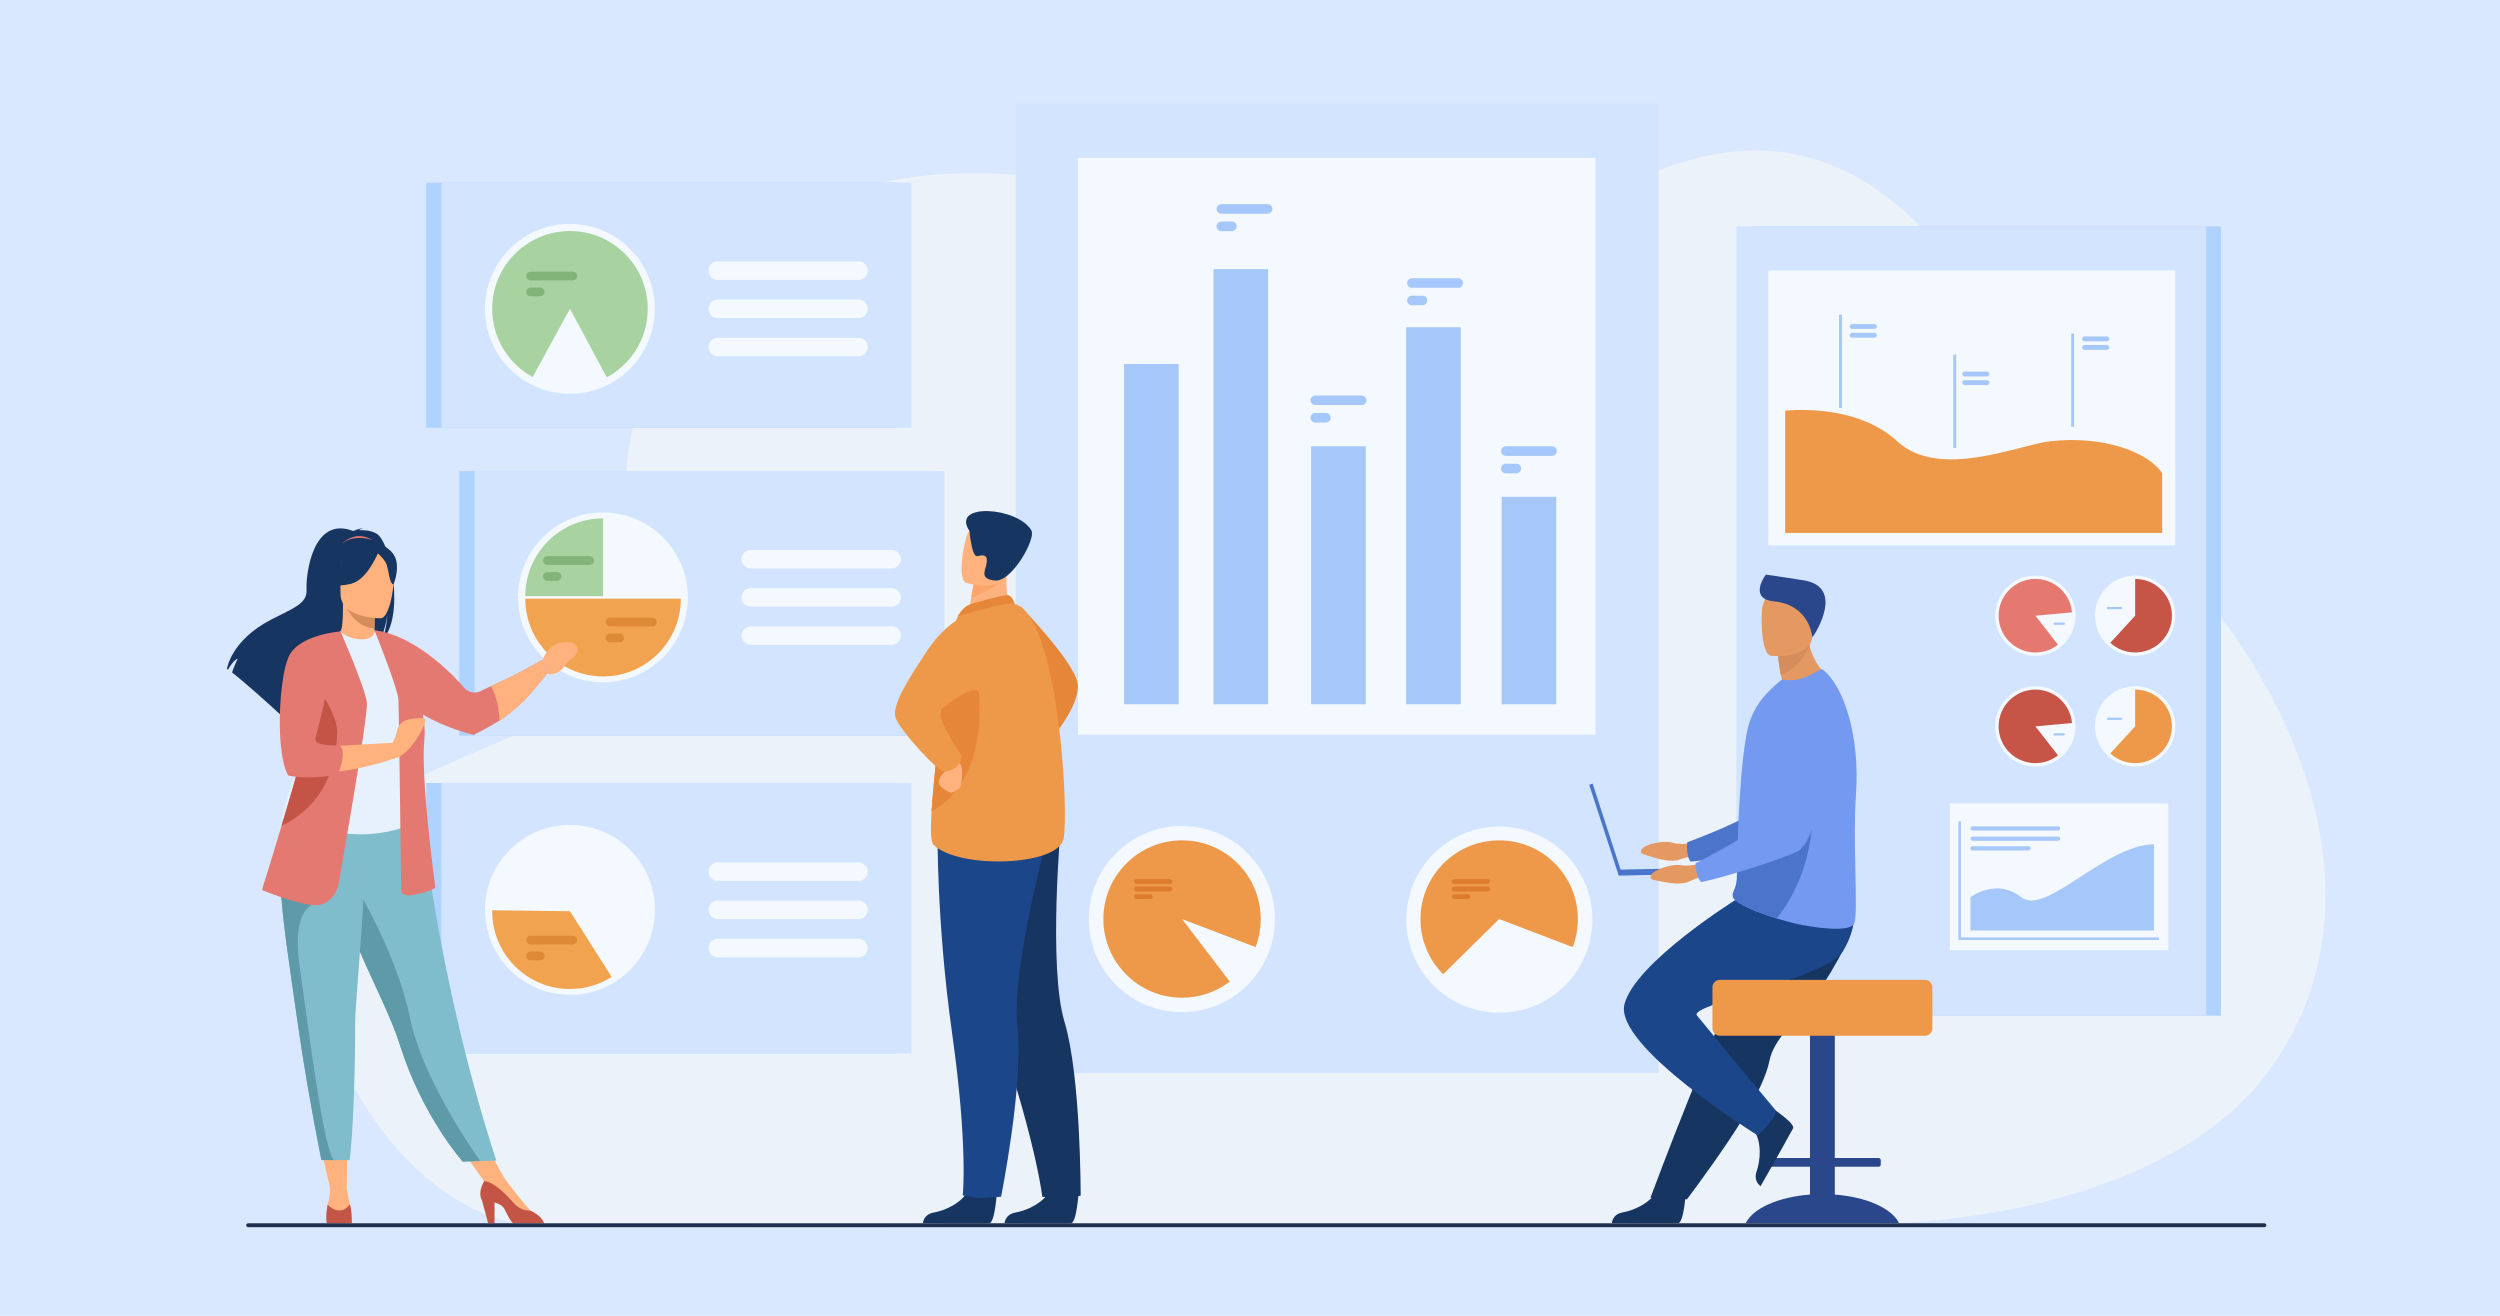 <?xml version="1.0" encoding="utf-8"?>
<!-- Generator: Adobe Illustrator 27.5.0, SVG Export Plug-In . SVG Version: 6.00 Build 0)  -->
<svg version="1.1" id="Слой_2" xmlns="http://www.w3.org/2000/svg" xmlns:xlink="http://www.w3.org/1999/xlink" x="0px" y="0px"
	 viewBox="0 0 3800 2000" style="enable-background:new 0 0 3800 2000;" xml:space="preserve">
<rect style="fill:#d9e8ff;" width="3800" height="2000"/>
<g>
	<path style="fill:#EBF2F9;" d="M3190.295,741.021c-125.433-106.995-276.65-752.256-794.671-416.185
		c-267.638,173.633-718.934-149.063-1092.473-37.603C960.1,389.594,927.032,726.843,960.225,836.736
		c67.049,221.982-141.604,255.016-335.165,350.391c-303.62,149.605-80.354,675.376,206.478,677.89
		c286.832,2.514,2024.518-5.006,2024.518-5.006s416.684,1.054,589.962-228.923
		C3632.484,1383.607,3514.283,1017.387,3190.295,741.021z"/>
	<g>
		<g>
			
				<rect x="2661.72" y="344.028" transform="matrix(-1 -1.224647e-16 1.224647e-16 -1 6037.551 1887.874)" style="fill:#AED3FF;" width="714.111" height="1199.819"/>
			<rect x="2639.336" y="344.028" style="fill:#D2E4FF;" width="714.111" height="1199.819"/>
			<rect x="2687.969" y="411.054" style="fill:#F3F9FF;" width="618.542" height="417.917"/>
			<rect x="2963.877" y="1221.147" style="fill:#F3F9FF;" width="331.969" height="223.135"/>
			<path style="fill:#EE9849;" d="M2713.473,624.354c0,0,105.61-13.158,170.145,46.294c64.535,59.451,184.757,5.267,233.161,0
				c84.161-9.159,150.14,18.375,169.708,48.642v90.799h-573.014V624.354z"/>
			<rect x="2795.332" y="478.227" style="fill:#A6C7F9;" width="4.424" height="141.785"/>
			<rect x="2969.006" y="539.068" style="fill:#A6C7F9;" width="4.425" height="141.785"/>
			<rect x="3148.211" y="506.988" style="fill:#A6C7F9;" width="4.424" height="141.785"/>
			<path style="fill:#A6C7F9;" d="M2849.167,499.982h-33.924c-2.028,0-3.688-1.659-3.688-3.688l0,0c0-2.028,1.659-3.687,3.688-3.687
				h33.924c2.027,0,3.687,1.659,3.687,3.687l0,0C2852.854,498.323,2851.194,499.982,2849.167,499.982z"/>
			<path style="fill:#A6C7F9;" d="M2849.167,513.257h-33.924c-2.028,0-3.688-1.659-3.688-3.687l0,0c0-2.028,1.659-3.687,3.688-3.687
				h33.924c2.027,0,3.687,1.659,3.687,3.687l0,0C2852.854,511.598,2851.194,513.257,2849.167,513.257z"/>
			<path style="fill:#A6C7F9;" d="M3020.26,572.254h-33.924c-2.027,0-3.688-1.659-3.688-3.687l0,0c0-2.028,1.66-3.688,3.688-3.688
				h33.924c2.027,0,3.688,1.659,3.688,3.688l0,0C3023.947,570.595,3022.287,572.254,3020.26,572.254z"/>
			<path style="fill:#A6C7F9;" d="M3020.26,585.256h-33.924c-2.027,0-3.688-1.659-3.688-3.688l0,0c0-2.028,1.66-3.688,3.688-3.688
				h33.924c2.027,0,3.688,1.659,3.688,3.688l0,0C3023.947,583.597,3022.287,585.256,3020.26,585.256z"/>
			<path style="fill:#A6C7F9;" d="M3202.414,518.788h-33.924c-2.027,0-3.687-1.66-3.687-3.688l0,0c0-2.028,1.659-3.688,3.687-3.688
				h33.924c2.028,0,3.688,1.66,3.688,3.688l0,0C3206.102,517.128,3204.442,518.788,3202.414,518.788z"/>
			<path style="fill:#A6C7F9;" d="M3202.414,531.789h-33.924c-2.027,0-3.687-1.659-3.687-3.688l0,0c0-2.028,1.659-3.687,3.687-3.687
				h33.924c2.028,0,3.688,1.659,3.688,3.687l0,0C3206.102,530.13,3204.442,531.789,3202.414,531.789z"/>
			<g>
				<path style="fill:#F3F9FF;" d="M3184.363,935.871c0-33.73,27.344-61.074,61.074-61.074c33.729,0,61.073,27.344,61.073,61.074
					s-27.344,61.074-61.073,61.074C3211.707,996.944,3184.363,969.601,3184.363,935.871z"/>
				<path style="fill:#C65447;" d="M3301.333,935.87c0,30.87-25.026,55.896-55.896,55.896c-14.573,0-27.844-5.572-37.784-14.705
					l37.784-41.191v-55.896C3276.307,879.974,3301.333,905,3301.333,935.87z"/>
				<path style="fill:#A6C7F9;" d="M3224.148,926.023h-20.072c-0.925,0-1.682-0.757-1.682-1.682l0,0
					c0-0.925,0.757-1.681,1.682-1.681h20.072c0.925,0,1.682,0.756,1.682,1.681l0,0
					C3225.83,925.266,3225.073,926.023,3224.148,926.023z"/>
			</g>
			<g>
				<circle style="fill:#F3F9FF;" cx="3093.803" cy="935.871" r="61.074"/>
				<path style="fill:#E57970;" d="M3093.806,935.87l34.346,44.101c-9.475,7.396-21.395,11.795-34.346,11.795
					c-30.878,0-55.903-25.026-55.903-55.896c0-30.87,25.025-55.896,55.903-55.896c29.146,0,53.086,22.31,55.663,50.79
					L3093.806,935.87z"/>
				<path style="fill:#A6C7F9;" d="M3136.846,949.69h-13.969c-0.924,0-1.681-0.756-1.681-1.681l0,0c0-0.925,0.757-1.682,1.681-1.682
					h13.969c0.925,0,1.682,0.757,1.682,1.682l0,0C3138.527,948.934,3137.771,949.69,3136.846,949.69z"/>
			</g>
			<g>
				<path style="fill:#F3F9FF;" d="M3184.363,1104.083c0-33.729,27.344-61.073,61.074-61.073c33.729,0,61.073,27.344,61.073,61.073
					c0,33.73-27.344,61.074-61.073,61.074C3211.707,1165.157,3184.363,1137.813,3184.363,1104.083z"/>
				<path style="fill:#EE9849;" d="M3301.333,1104.082c0,30.87-25.026,55.896-55.896,55.896c-14.573,0-27.844-5.572-37.784-14.705
					l37.784-41.191v-55.896C3276.307,1048.187,3301.333,1073.213,3301.333,1104.082z"/>
				<path style="fill:#A6C7F9;" d="M3224.148,1094.235h-20.072c-0.925,0-1.682-0.757-1.682-1.682l0,0
					c0-0.925,0.757-1.682,1.682-1.682h20.072c0.925,0,1.682,0.757,1.682,1.682l0,0
					C3225.83,1093.479,3225.073,1094.235,3224.148,1094.235z"/>
			</g>
			<g>
				<path style="fill:#F3F9FF;" d="M3032.729,1104.083c0-33.729,27.344-61.073,61.074-61.073c33.729,0,61.073,27.344,61.073,61.073
					c0,33.73-27.344,61.074-61.073,61.074C3060.073,1165.157,3032.729,1137.813,3032.729,1104.083z"/>
				<path style="fill:#C65447;" d="M3149.469,1098.977c-2.577-28.479-26.517-50.79-55.663-50.79
					c-30.878,0-55.903,25.026-55.903,55.896c0,30.87,25.025,55.896,55.903,55.896c12.951,0,24.87-4.4,34.346-11.795l-34.346-44.102
					L3149.469,1098.977z"/>
				<path style="fill:#A6C7F9;" d="M3136.846,1117.903h-13.969c-0.924,0-1.681-0.757-1.681-1.682l0,0
					c0-0.925,0.757-1.681,1.681-1.681h13.969c0.925,0,1.682,0.756,1.682,1.681l0,0
					C3138.527,1117.146,3137.771,1117.903,3136.846,1117.903z"/>
			</g>
			<g>
				<polygon style="fill:#A6C7F9;" points="3281.536,1428.69 2976.827,1428.69 2976.827,1248.647 2980.616,1248.647 
					2980.616,1424.901 3281.536,1424.901 				"/>
			</g>
			<g>
				<path style="fill:#A6C7F9;" d="M3072.082,1363.582c-37.301-29.691-76.969,0-76.969,0v50.763h278.861v-131.217
					C3198.19,1285.044,3109.381,1393.273,3072.082,1363.582z"/>
				<path style="fill:#A6C7F9;" d="M2998.306,1262.376h129.94c1.756,0,3.192-1.437,3.192-3.192s-1.437-3.192-3.192-3.192h-129.94
					c-1.756,0-3.192,1.437-3.192,3.192S2996.55,1262.376,2998.306,1262.376z"/>
				<path style="fill:#A6C7F9;" d="M2998.306,1277.978h129.94c1.756,0,3.192-1.437,3.192-3.193c0-1.756-1.437-3.192-3.192-3.192
					h-129.94c-1.756,0-3.192,1.437-3.192,3.192C2995.113,1276.541,2996.55,1277.978,2998.306,1277.978z"/>
				<path style="fill:#A6C7F9;" d="M2997.726,1292.706h86.038c1.438,0,2.612-1.176,2.612-2.612v-1.16
					c0-1.438-1.175-2.613-2.612-2.613h-86.038c-1.437,0-2.612,1.176-2.612,2.613v1.16
					C2995.113,1291.53,2996.289,1292.706,2997.726,1292.706z"/>
			</g>
		</g>
		<g>
			<rect x="1544.094" y="157.53" style="fill:#D2E4FF;" width="977.088" height="1473.558"/>
			<rect x="1638.502" y="239.955" style="fill:#F3F9FF;" width="786.671" height="876.837"/>
			
				<ellipse transform="matrix(0.707 -0.707 0.707 0.707 -461.541 1679.613)" style="fill:#F3F9FF;" cx="1796.702" cy="1396.935" rx="141.478" ry="141.478"/>
			<path style="fill:#EE9849;" d="M1916.292,1396.936c0-66.047-53.538-119.597-119.585-119.597
				c-66.059,0-119.596,53.55-119.596,119.597s53.538,119.597,119.596,119.597c27.284,0,52.423-9.128,72.531-24.509l-72.531-95.088
				l111.755,42.653C1913.516,1426.341,1916.292,1411.965,1916.292,1396.936z"/>
			
				<ellipse transform="matrix(0.23 -0.973 0.973 0.23 395.628 3293.768)" style="fill:#F3F9FF;" cx="2278.74" cy="1396.935" rx="141.478" ry="141.478"/>
			<path style="fill:#EE9849;" d="M2278.742,1277.339c-66.059,0-119.597,53.55-119.597,119.597
				c0,32.689,13.103,62.301,34.362,83.889l85.234-83.889l111.754,42.653c5.055-13.248,7.83-27.624,7.83-42.653
				C2398.326,1330.889,2344.788,1277.339,2278.742,1277.339z"/>
			<g>
				<path style="fill:#DD7C2C;" d="M2261.264,1336.222h-50.907c-2,0-3.637,1.637-3.637,3.637l0,0c0,2,1.637,3.636,3.637,3.636
					h50.907c2,0,3.637-1.636,3.637-3.636l0,0C2264.9,1337.858,2263.264,1336.222,2261.264,1336.222z"/>
				<path style="fill:#DD7C2C;" d="M2261.264,1347.736h-50.907c-2,0-3.637,1.637-3.637,3.637s1.637,3.637,3.637,3.637h50.907
					c2,0,3.637-1.637,3.637-3.637S2263.264,1347.736,2261.264,1347.736z"/>
				<path style="fill:#DD7C2C;" d="M2231.379,1359.252h-21.022c-2,0-3.637,1.636-3.637,3.636s1.637,3.637,3.637,3.637h21.022
					c2,0,3.636-1.637,3.636-3.637S2233.379,1359.252,2231.379,1359.252z"/>
			</g>
			<g>
				<path style="fill:#DD7C2C;" d="M1778.247,1336.222h-50.908c-2,0-3.636,1.637-3.636,3.637l0,0c0,2,1.636,3.636,3.636,3.636
					h50.908c2,0,3.636-1.636,3.636-3.636l0,0C1781.883,1337.858,1780.247,1336.222,1778.247,1336.222z"/>
				<path style="fill:#DD7C2C;" d="M1778.247,1347.736h-50.908c-2,0-3.636,1.637-3.636,3.637s1.636,3.637,3.636,3.637h50.908
					c2,0,3.636-1.637,3.636-3.637S1780.247,1347.736,1778.247,1347.736z"/>
				<path style="fill:#DD7C2C;" d="M1748.362,1359.252h-21.023c-2,0-3.636,1.636-3.636,3.636s1.636,3.637,3.636,3.637h21.023
					c2,0,3.636-1.637,3.636-3.637S1750.362,1359.252,1748.362,1359.252z"/>
			</g>
			<g>
				<rect x="1708.552" y="553.319" style="fill:#A6C7F9;" width="83.013" height="517.116"/>
				<rect x="1844.55" y="409.178" style="fill:#A6C7F9;" width="83.013" height="661.258"/>
				<rect x="1992.944" y="678.373" style="fill:#A6C7F9;" width="83.013" height="392.062"/>
				<rect x="2137.342" y="497.46" style="fill:#A6C7F9;" width="83.013" height="572.975"/>
				<rect x="2282.49" y="755.111" style="fill:#A6C7F9;" width="83.013" height="315.325"/>
			</g>
			<g>
				<path style="fill:#A6C7F9;" d="M2216.416,422.915h-70.301c-4,0-7.272,3.272-7.272,7.272s3.272,7.272,7.272,7.272h70.301
					c4,0,7.273-3.272,7.273-7.272S2220.416,422.915,2216.416,422.915z"/>
				<path style="fill:#A6C7F9;" d="M2162.127,449.378h-16.012c-4,0-7.272,3.273-7.272,7.273s3.272,7.272,7.272,7.272h16.012
					c4,0,7.272-3.272,7.272-7.272S2166.127,449.378,2162.127,449.378z"/>
				<path style="fill:#A6C7F9;" d="M1926.728,310.292h-70.301c-4,0-7.272,3.272-7.272,7.272s3.272,7.272,7.272,7.272h70.301
					c4,0,7.272-3.272,7.272-7.272S1930.728,310.292,1926.728,310.292z"/>
				<path style="fill:#A6C7F9;" d="M1872.438,336.755h-16.011c-4,0-7.272,3.272-7.272,7.272l0,0c0,4,3.272,7.272,7.272,7.272h16.011
					c4,0,7.272-3.272,7.272-7.272l0,0C1879.71,340.028,1876.438,336.755,1872.438,336.755z"/>
				<path style="fill:#A6C7F9;" d="M2069.602,601.192h-70.301c-4,0-7.273,3.272-7.273,7.272s3.273,7.273,7.273,7.273h70.301
					c4,0,7.272-3.273,7.272-7.273S2073.602,601.192,2069.602,601.192z"/>
				<path style="fill:#A6C7F9;" d="M2015.312,627.656h-16.011c-4,0-7.273,3.272-7.273,7.272l0,0c0,4,3.273,7.272,7.273,7.272h16.011
					c4,0,7.272-3.272,7.272-7.272l0,0C2022.584,630.929,2019.312,627.656,2015.312,627.656z"/>
				<path style="fill:#A6C7F9;" d="M2359.147,678.373h-70.302c-3.999,0-7.272,3.273-7.272,7.273c0,4,3.273,7.272,7.272,7.272h70.302
					c4,0,7.272-3.273,7.272-7.272C2366.42,681.646,2363.147,678.373,2359.147,678.373z"/>
				<path style="fill:#A6C7F9;" d="M2304.857,704.837h-16.012c-3.999,0-7.272,3.273-7.272,7.273c0,4,3.273,7.272,7.272,7.272h16.012
					c4,0,7.272-3.273,7.272-7.272C2312.13,708.11,2308.857,704.837,2304.857,704.837z"/>
			</g>
		</g>
		<g>
			<rect x="698.129" y="716.092" style="fill:#AED3FF;" width="714.111" height="402.024"/>
			<rect x="721.35" y="716.092" style="fill:#D2E4FF;" width="714.111" height="402.024"/>
			
				<ellipse transform="matrix(0.707 -0.707 0.707 0.707 -373.587 914.125)" style="fill:#F3F9FF;" cx="916.653" cy="908.021" rx="129.119" ry="129.119"/>
			<g>
				<path style="fill:#F3F9FF;" d="M1355.186,835.892h-213.9c-7.752,0-14.094,6.342-14.094,14.094l0,0
					c0,7.752,6.342,14.094,14.094,14.094h213.9c7.752,0,14.094-6.342,14.094-14.094l0,0
					C1369.28,842.234,1362.938,835.892,1355.186,835.892z"/>
				<path style="fill:#F3F9FF;" d="M1355.186,893.927h-213.9c-7.752,0-14.094,6.342-14.094,14.094l0,0
					c0,7.752,6.342,14.094,14.094,14.094h213.9c7.752,0,14.094-6.342,14.094-14.094l0,0
					C1369.28,900.269,1362.938,893.927,1355.186,893.927z"/>
				<path style="fill:#F3F9FF;" d="M1355.186,951.962h-213.9c-7.752,0-14.094,6.343-14.094,14.094
					c0,7.752,6.342,14.094,14.094,14.094h213.9c7.752,0,14.094-6.342,14.094-14.094
					C1369.28,958.305,1362.938,951.962,1355.186,951.962z"/>
			</g>
			<path style="fill:#A8D29F;" d="M798.435,906.146h118.22v-118.22C851.367,787.926,798.435,840.857,798.435,906.146z"/>
			<path style="fill:#F1A34F;" d="M1034.873,909.951H916.655h-0.003H798.435c0,65.288,52.931,118.218,118.218,118.22l0,0
				c0.001,0,0.001,0,0.001,0c0.001,0,0.001,0,0.002,0l0,0C981.942,1028.169,1034.873,975.238,1034.873,909.951z"/>
			<g>
				<path style="fill:#82B378;" d="M896.235,845.367h-64.16c-3.65,0-6.637,2.987-6.637,6.638c0,3.65,2.987,6.637,6.637,6.637h64.16
					c3.651,0,6.637-2.986,6.637-6.637C902.872,848.354,899.886,845.367,896.235,845.367z"/>
				<path style="fill:#82B378;" d="M846.688,869.519h-14.613c-3.65,0-6.637,2.987-6.637,6.637c0,3.65,2.987,6.637,6.637,6.637
					h14.613c3.65,0,6.637-2.987,6.637-6.637C853.325,872.506,850.338,869.519,846.688,869.519z"/>
			</g>
			<g>
				<path style="fill:#DD8936;" d="M991.489,938.852h-64.16c-3.65,0-6.637,2.986-6.637,6.637c0,3.65,2.987,6.637,6.637,6.637h64.16
					c3.65,0,6.637-2.987,6.637-6.637C998.126,941.838,995.139,938.852,991.489,938.852z"/>
				<path style="fill:#DD8936;" d="M941.941,963.003h-14.612c-3.65,0-6.637,2.987-6.637,6.637l0,0c0,3.65,2.987,6.638,6.637,6.638
					h14.612c3.65,0,6.637-2.987,6.637-6.638l0,0C948.579,965.99,945.592,963.003,941.941,963.003z"/>
			</g>
		</g>
		<g>
			<path style="fill:#AED3FF;" d="M647.833,1190.109v411.148h714.111v-411.148H647.833z"/>
			<path style="fill:#D2E4FF;" d="M671.054,1190.109v411.148h714.111v-411.148H671.054z"/>
			<circle style="fill:#F3F9FF;" cx="866.349" cy="1382.987" r="129.119"/>
			<g>
				<path style="fill:#F3F9FF;" d="M1090.981,1339.047h213.9c7.752,0,14.094-6.343,14.094-14.095s-6.342-14.095-14.094-14.095
					h-213.9c-7.752,0-14.094,6.343-14.094,14.095S1083.229,1339.047,1090.981,1339.047z"/>
				<path style="fill:#F3F9FF;" d="M1304.881,1368.893h-213.9c-7.752,0-14.094,6.343-14.094,14.095s6.342,14.094,14.094,14.094
					h213.9c7.752,0,14.094-6.342,14.094-14.094S1312.633,1368.893,1304.881,1368.893z"/>
				<path style="fill:#F3F9FF;" d="M1304.881,1426.928h-213.9c-7.752,0-14.094,6.343-14.094,14.095l0,0
					c0,7.751,6.342,14.094,14.094,14.094h213.9c7.752,0,14.094-6.343,14.094-14.094l0,0
					C1318.976,1433.271,1312.633,1426.928,1304.881,1426.928z"/>
			</g>
			<path style="fill:#F1A34F;" d="M866.351,1385.084l-118.209-1.504c-0.011,0.498-0.011,1.006-0.011,1.504
				c0,65.288,52.932,118.221,118.22,118.221c23.341,0,45.1-6.771,63.429-18.452L866.351,1385.084z"/>
			<g>
				<path style="fill:#DD8936;" d="M870.705,1422.309h-64.16c-3.65,0-6.637,2.986-6.637,6.637v0.001c0,3.65,2.987,6.637,6.637,6.637
					h64.16c3.65,0,6.637-2.986,6.637-6.637v-0.001C877.342,1425.295,874.355,1422.309,870.705,1422.309z"/>
				<path style="fill:#DD8936;" d="M821.157,1446.461h-14.613c-3.65,0-6.637,2.986-6.637,6.637s2.987,6.638,6.637,6.638h14.613
					c3.65,0,6.637-2.987,6.637-6.638S824.808,1446.461,821.157,1446.461z"/>
			</g>
		</g>
		<g>
			<rect x="647.833" y="277.64" style="fill:#AED3FF;" width="714.121" height="372.571"/>
			<rect x="671.054" y="277.64" style="fill:#D2E4FF;" width="714.111" height="372.571"/>
			
				<ellipse transform="matrix(0.707 -0.707 0.707 0.707 -78.167 750.086)" style="fill:#F3F9FF;" cx="866.35" cy="469.399" rx="129.119" ry="129.119"/>
			<path style="fill:#A8D29F;" d="M866.352,351.191c-65.288,0-118.22,52.921-118.22,118.209c0,44.724,24.845,83.651,61.483,103.729
				c18.938-35.077,56.737-103.729,56.737-103.729l55.974,104.138c37.058-19.956,62.235-59.104,62.235-104.138
				C984.562,404.112,931.641,351.191,866.352,351.191z"/>
			<g>
				<path style="fill:#F3F9FF;" d="M1304.883,397.271h-213.9c-7.751,0-14.094,6.342-14.094,14.094v0
					c0,7.752,6.343,14.094,14.094,14.094h213.9c7.751,0,14.094-6.342,14.094-14.094v0
					C1318.978,403.613,1312.635,397.271,1304.883,397.271z"/>
				<path style="fill:#F3F9FF;" d="M1304.883,455.305h-213.9c-7.751,0-14.094,6.342-14.094,14.094
					c0,7.752,6.343,14.094,14.094,14.094h213.9c7.751,0,14.094-6.342,14.094-14.094
					C1318.978,461.647,1312.635,455.305,1304.883,455.305z"/>
				<path style="fill:#F3F9FF;" d="M1304.883,513.34h-213.9c-7.751,0-14.094,6.343-14.094,14.095
					c0,7.751,6.343,14.094,14.094,14.094h213.9c7.751,0,14.094-6.342,14.094-14.094
					C1318.978,519.683,1312.635,513.34,1304.883,513.34z"/>
			</g>
			<g>
				<path style="fill:#82B378;" d="M870.706,412.94h-64.16c-3.65,0-6.637,2.987-6.637,6.637c0,3.65,2.987,6.637,6.637,6.637h64.16
					c3.65,0,6.637-2.987,6.637-6.637C877.343,415.927,874.356,412.94,870.706,412.94z"/>
				<path style="fill:#82B378;" d="M821.159,437.092h-14.612c-3.65,0-6.637,2.987-6.637,6.637l0,0c0,3.651,2.987,6.637,6.637,6.637
					h14.612c3.651,0,6.637-2.986,6.637-6.637l0,0C827.796,440.079,824.81,437.092,821.159,437.092z"/>
			</g>
		</g>
	</g>
	<g>
		<path style="fill:#E58638;" d="M1550.803,921.065c0,0,83.299,85.992,87.297,118.417c3.997,32.426-39.631,83.151-39.631,83.151
			L1550.803,921.065z"/>
		<path style="fill:#163560;" d="M1515.188,1813.132c0,0-2.834,45.715-11.679,46.37c-1.176,0.087-44.858,0.087-44.858,0.087
			l-55.762-0.323c0,0,0.365-13.436,16.665-16.276c16.299-2.84,43.581-14.296,53.455-35.839
			C1483.397,1784.487,1515.188,1813.132,1515.188,1813.132z"/>
		<path style="fill:#163560;" d="M1639.389,1813.132c0,0-2.834,45.715-11.679,46.37c-1.176,0.087-44.858,0.087-44.858,0.087
			l-55.93-0.198c0,0,0.533-13.561,16.833-16.401c16.3-2.84,43.582-14.296,53.456-35.839
			C1607.597,1784.487,1639.389,1813.132,1639.389,1813.132z"/>
		<path style="fill:#163560;" d="M1453.433,1322.903c0,0,14.584,93.274,68.988,258.853
			c54.405,165.577,61.819,237.277,61.819,237.277s14.716,2.134,30.26,2.134c9.833,0,28.104-3.771,28.104-3.771
			s0.498-180.956-24.575-264.219c-25.073-83.263-5.411-300.171-5.411-300.171L1453.433,1322.903z"/>
		<path style="fill:#1C468A;" d="M1425.032,1258.116c0,0-2.065,140.559,22.254,313.141c24.319,172.581,16.076,245.84,16.076,245.84
			s20.021,3.586,27.055,3.82c7.528,0.25,31.191-1.884,31.191-1.884s34.809-172.646,24.829-259.027s47.666-296.411,47.666-296.411
			L1425.032,1258.116z"/>
		<path style="fill:#FFB27D;" d="M1537.788,929.19l-27.472,20.347l-39.703-8.358c0.549-3.621,3.17-18.627,5.557-32.218
			c0.144-0.802,0.288-1.604,0.423-2.387c2.044-11.565,3.81-21.5,3.81-21.5l37.083-18.483l13.826-6.891
			c-0.036,0.243-1.072,12.836-1.216,14.672C1527.501,907.014,1537.788,929.19,1537.788,929.19z"/>
		<path style="fill:#E58638;" d="M1473.391,918.923c0.87-0.367,54.009-16.047,59.782-14.142c5.772,1.906,9.19,13.076,9.19,13.076
			l-86.917,19.65C1455.446,937.507,1462.287,923.598,1473.391,918.923z"/>
		<path style="fill:#EE9849;" d="M1616.483,1275.469c-9.007,41.09-158.913,45.963-197.553,8.664
			c-4.396-4.251-4.611-24.03-2.954-50.701c3.242-52.105,13.655-130.485,14.06-170.531c0.198-19.338,2.855-39.118,6.395-57.078
			c7.53-38.28,19.014-68.319,19.014-68.319s73.219-23.67,86.919-19.645C1608.368,937.251,1625.49,1234.378,1616.483,1275.469z"/>
		<path style="fill:#E58638;" d="M1415.976,1233.432c3.242-52.105,13.655-130.485,14.06-170.531
			c0.198-19.338,2.855-39.118,6.395-57.078l44.045-7.773C1480.476,998.049,1523.539,1173.94,1415.976,1233.432z"/>
		<path style="fill:#FFB27D;" d="M1439.827,1160.804c0,0,3.002,7.176-3.303,11.994s-10.394,12.625-8.95,18.329
			c1.444,5.705,15.274,15.011,20.068,13.511c4.794-1.501,14.552-9.015,13.501-12.024c-1.051-3.008,6.563-26.406-5.125-35.413
			C1444.33,1148.193,1439.827,1160.804,1439.827,1160.804z"/>
		<path style="fill:#EE9849;" d="M1489.077,926.961c0,0-42.955,8.038-77.182,58.478c-34.227,50.44-56.745,87.94-50.44,106.12
			c6.305,18.179,63.777,81.229,73.685,81.229c9.908,0,25.897-7.205,26.797-23.418c0,0-40.463-60.645-32.492-69.728
			c3.406-3.882,52.532-43.763,59.545-25.748C1500.594,1083.699,1489.077,926.961,1489.077,926.961z"/>
		<path style="fill:#FCA56B;" d="M1527.313,874.949c-8.143,15.583-38.487,29.057-51.143,34.011c0.144-0.802,0.288-1.604,0.423-2.387
			c2.044-11.565,3.81-21.5,3.81-21.5l37.083-18.483C1525.682,866.464,1530.672,868.536,1527.313,874.949z"/>
		<path style="fill:#FFB27D;" d="M1468.455,885.917c0,0,54.894,17.124,65.031-17.226c10.137-34.349,24.05-55.272-10.569-67.657
			c-34.62-12.386-45.329-1.297-51.501,9.345C1465.244,821.021,1454.438,880.577,1468.455,885.917z"/>
		<path style="fill:#163560;" d="M1473.572,807.069c0,0,3.501,39.971,11.767,38.236c8.266-1.735,15.763-3.022,14.553,9.027
			c-1.21,12.049-12.673,25.962,12.802,28.094c25.475,2.131,62.098-63.567,55.099-76.007
			C1547.601,770.528,1444.387,763.285,1473.572,807.069z"/>
	</g>
	<g>
		<polygon style="fill:#FFB27D;" points="485.25,1735.912 501.961,1806.298 526.994,1806.156 527.912,1735.912 		"/>
		<polygon style="fill:#FFB27D;" points="695.812,1738.912 743.362,1806.298 761.895,1782.502 733.276,1729.647 		"/>
		<path style="fill:#163560;" d="M572.187,810.984c-8.641-4.912-18.997-5.448-26.241-5.02c1.865-1.925,5.534-2.627,5.534-2.627
			c-4.492-0.667-14.518,3.788-14.518,3.788c-62.48-24.075-72.301,67.922-70.987,89.296c1.303,21.371-20.996,28.351-53.503,45.19
			c-62.022,32.131-67.47,75.156-67.47,75.156c0.483,0.284,0.987,0.609,1.524,0.979c3.077-5.213,9.412-15.004,14.753-16.48
			c-0.202,0.474-6.313,13.478-8.593,20.931c18.298,13.919,52.527,44.76,76.383,66.626c-0.106-4.272,0.063-10.342,1.625-13.545
			l2.947,17.748c12.765,11.735,21.569,19.991,21.569,19.991c-1.577-17.271,78.115-108.417,119.691-135.714
			c10.122-14.9,13.719-41.223,13.988-43.295c-1.747,20.871-5.318,32.578-8.509,39.17C615.589,940.774,595.092,824,572.187,810.984z"
			/>
		<path style="fill:#FFB27D;" d="M572.442,978.661c0.208,0.093-20.075,10.625-35.331,6.452
			c-14.351-3.913-23.727-22.521-23.53-22.562c6.078-1.207,7.829-9.559,7.701-45.447l2.748,0.541l46.196,9.148
			c0,0-1.051,14.538-1.082,28.233C569.112,966.526,569.809,977.433,572.442,978.661z"/>
		<path style="fill:#E37970;" d="M520.201,826.049c0,0,22.789-24.261,51.399-1.241C571.6,824.808,554.949,821.928,520.201,826.049z"
			/>
		<path style="fill:#D68D5D;" d="M570.225,926.793c0,0-1.051,14.538-1.082,28.233c-25.851-0.729-39.515-24.31-45.114-37.381
			L570.225,926.793z"/>
		<path style="fill:#163560;" d="M519.258,912.616c0,0-13.547-21.405-16.798-39.708c-2.322-13.067,4.334-61.504,53.007-54.528
			c0,0,14.137,1.393,27.425,10.368c10.568,7.138,25.819,22.547,8.767,64.813l-4.43,14.278L519.258,912.616z"/>
		<path style="fill:#80BDCC;" d="M754.35,1764.03l-24.487,0.749l-26.506,0.813c0,0-61.223-68.165-95.566-177.437
			c-0.801-2.539-1.644-5.11-2.539-7.712c-18.795-54.802-57.758-123.591-78.291-185.855c-3.267-9.917-6.203-19.252-8.835-28.088
			c-0.843-2.83-1.665-5.609-2.446-8.346c-15.131-52.575-19.513-87.095-23.55-123.977l148.266,1.187
			C640.395,1235.364,664.331,1487.209,754.35,1764.03z"/>
		<path style="fill:#E7F1FD;" d="M619.639,1150.168c-0.374,70.555,10.35,100.824,10.35,100.824s-63.482,32.253-138.931,8.512
			c-0.889-0.279-62.473-14.335-62.473-14.335c1.264-2.855,12.492-50.403,13.722-53.023c15.929-34.208,28.025-49.208,29.915-59.725
			c3.504-19.634,3.581-39.949,1.835-59.11c-4.603-50.722-18.296-92.827-18.296-92.827c20.558-4.678,40.342-12.678,61.739-20.702
			c4.922,6.128,19.435,12.323,32.486,12.03c15.029-0.331,19.723-6.686,19.171-13.846c16.016,8.912,28.747,17.388,28.747,17.388
			c13.612,23.644,41.218,46.604,43.217,82.874C641.616,1067.146,619.649,1148.192,619.639,1150.168z"/>
		<path style="fill:#5F9AA8;" d="M492.128,1158.033c-6.481,9.173-18.907,64.927-49.821,71.936
			c15.929-39.736,28.025-57.159,29.915-69.376c3.504-22.807,3.581-46.404,1.835-68.662c10.349-18.138,18.072-30.573,18.072-30.573
			c0.813-2.934,16.446-51.272,21.456-8.064C518.582,1096.512,499.368,1147.772,492.128,1158.033z"/>
		<path style="fill:#FFB27D;" d="M578.858,939.761c0,0-61.162,1.009-61.204-37.089s-7.965-63.626,31.084-65.881
			c39.049-2.255,46.652,12.274,49.759,24.987C601.604,874.491,594.767,938.517,578.858,939.761z"/>
		<path style="fill:#163560;" d="M596.679,840.595c-9.439-11.44-16.576-8.953-20.583-5.517c-13.217-19.75-54.991,8.812-54.991,8.812
			c-4.091,27.336-23.804,42.996-23.804,42.996s11.148,6.886,36.848,0.277c20.226-5.201,34.903-33.988,40.239-46.017
			c3.637,3.232,11.312,10.704,13.612,18.021c3.049,9.702,4.42,29.674,10.241,28.994C598.241,888.16,610.857,857.78,596.679,840.595z
			"/>
		<path style="fill:#FFB27D;" d="M501.121,1802.363c0,0,2.016,13.941-3.187,28.857c0,0-4.098,18.668,14.288,19.015
			c18.385,0.347,22.895-1.388,20.814-12.835c-2.081-11.447-6.041-31.244-6.041-31.244L501.121,1802.363z"/>
		<path style="fill:#C45446;" d="M534.77,1859.396c0,0-0.02,0.011-0.06,0.042h-38.04c-0.04-0.031-0.06-0.042-0.06-0.042
			c-2.08-9.764,1.32-28.155,1.32-28.155c20.82,19.904,33.85-0.5,33.85-0.5C535.16,1839.252,534.77,1859.396,534.77,1859.396z"/>
		<path style="fill:#FFB27D;" d="M806.2,1840.141c0,0-33.898-38.494-44.305-57.639l-25.205,12.913l56.341,52.912l13.182-1.734
			L806.2,1840.141z"/>
		<path style="fill:#C45446;" d="M826.99,1859.33h-47.03c-4.14-3.73-8.09-11.25-12.93-21.11c-2.77-5.649-8.98-8.76-15.35-10.47
			v31.58h-9.73l-9.01-33.58c-6-11.25-1.493-21.568,2.727-30.458c4.91-0.011,19.153,3.538,44.193,32.308
			c8.23,9.45,17.31,12.82,26.34,12.541c0.12,0.079,0.25,0.149,0.37,0.199C820.83,1846.88,825.48,1854.92,826.99,1859.33z"/>
		<path style="fill:#E37970;" d="M824.71,1002.99c0,0-40.15,22.449-54.49,28.92c-5.1,2.3-14.34,6.6-23.78,11.01
			c-5.7,2.66-11.47,5.37-16.46,7.72c-8.43,3.96-18.46,1.79-24.52-5.29c-21.739-25.384-78-80.4-136.102-87.297l-0.201-0.087
			c0,0,0.009,0.022,0.026,0.065c-0.024-0.003-0.049-0.006-0.073-0.009l0.321,0.625c3.266,8.122,35.117,87.703,36.104,104.487
			c1.041,17.691,4.163,289.31,4.163,289.31s-2.081,12.488,21.854,7.284c23.936-5.203,30.18-10.406,30.18-10.406
			s-22.895-167.55-16.651-225.828c1.225-11.436,0.12-24.288-2.438-37.559c35.385,21.433,77.106,30.967,77.106,30.967
			s15.56-6.79,39.74-21.771c10.15-6.3,21.922-16.342,33.51-26.963c14-12.834,38.09-43.837,38.09-43.837L824.71,1002.99z"/>
		<path style="fill:#5F9AA8;" d="M729.863,1764.779l-26.506,0.813c0,0-61.223-68.165-95.566-177.437
			c-0.801-2.539-1.644-5.11-2.539-7.712c-18.795-54.802-57.758-123.591-78.291-185.855c-3.267-9.917-6.203-19.252-8.835-28.088
			c-0.843-2.83-1.665-5.609-2.446-8.346l21.833-16.568c0,0,65.553,106.15,85.846,206.045
			C640.988,1634.403,711.588,1738.814,729.863,1764.779z"/>
		<path style="fill:#80BDCC;" d="M539.792,1556.935c0.375,48.579-2.082,160.265-8.409,206.503h-23.478
			c-12.977,0-19.45-0.188-19.45-0.188c-15.871-80.393-27.162-146.913-35.383-204.234c-6.743-47.038-12.738-87.365-17.348-122.082
			c-4.641-34.936-7.867-64.189-9.022-88.905c-0.177-3.893-0.312-7.681-0.385-11.354c-0.073-3.694-0.094-7.284-0.063-10.771
			l128.108-12.488C552.749,1398.532,539.584,1528.701,539.792,1556.935z"/>
		<path style="fill:#5F9AA8;" d="M507.906,1763.438c-12.977,0-19.45-0.188-19.45-0.188
			c-15.871-80.393-27.162-146.913-35.383-204.234c-6.743-47.038-12.738-87.365-17.348-122.082
			c-4.641-34.936-7.867-64.189-9.022-88.905l47.007,27.65c0,0-30.003,10.584-18.555,90.717
			C466.602,1546.527,491.973,1752.094,507.906,1763.438z"/>
		<path style="fill:#E37970;" d="M513.956,1347.239c0,0-9.023,32.604-40.243,28.441s-75.616-22.896-75.616-22.896
			s13.342-42.157,29.93-97.543c20.085-67.051,44.947-153.49,56.665-208.011c3.289-15.277,5.537-28.036,6.369-37.174l26.44-50.276
			c0,0,38.083,86.7,40.164,108.555C559.746,1090.19,513.956,1347.239,513.956,1347.239z"/>
		<path style="fill:#FFB27D;" d="M625.456,1092.73c-15.026,1.975-20.788,9.961-22.643,20.733
			c-1.001,5.813-3.996,11.557-6.542,15.617c-14.968,0.802-50.613,2.743-80.561,4.639l-2.47,39.28
			c24.601-3.063,54.834-9.305,89.626-21.214c2.673-0.458,6.015-2.117,10.2-5.545c21.56-17.658,33.798-47.229,33.836-51.463
			C646.941,1090.543,640.482,1090.756,625.456,1092.73z"/>
		<path style="fill:#C45446;" d="M512.571,1114.126c-1.395,35.384-9.72,104.068-83.952,140.836c-0.198,0.093-0.396,0.197-0.593,0.28
			c20.085-67.051,44.947-153.49,56.665-208.011C498.325,1067.607,513.331,1094.645,512.571,1114.126z"/>
		<path style="fill:#E37970;" d="M517.5,959.781c0,0-63.498,4.502-78.761,38.498c-15.263,33.995-20.12,147.083-0.694,180.385
			c0,0,26.745,7.617,74.048-1.229c0.58-0.108,1.163-0.219,1.748-0.332c0,0,15.09-36.945,1.561-44.229c0,0-39.892,2.081-35.73-11.101
			S517.5,959.781,517.5,959.781z"/>
		<g>
			<path style="fill:#FFB27D;" d="M867.756,976.308c-34.163-4.39-42.785,26.684-42.785,26.684l6.378,21.342
				c10.53,1.454,19.745-1.29,28.235-13.44c8.49-12.149,10.828-7.484,16.225-16.525C883.132,982.105,871.676,977.536,867.756,976.308
				z"/>
			<path style="fill:#FFB27D;" d="M770.22,1031.91c-5.1,2.3-14.34,6.6-23.78,11.01c5.05,8.97,11.37,25.27,13.05,52.21
				c10.15-6.3,23.292-16.786,34.51-27.797c18-17.666,37.09-43.003,37.09-43.003l-6.38-21.34
				C824.71,1002.99,784.56,1025.439,770.22,1031.91z"/>
		</g>
	</g>
	<g>
		<g>
			<path style="fill:#E49963;" d="M2582.452,1279.438c0,0-24.292,6.239-39.734,1.587c-15.443-4.652-42.021,2.988-46.301,8.619
				s-2.708,7.868,4.93,9.812s34.696,13.484,52.479,6.805s40.978-6.923,40.978-6.923L2582.452,1279.438z"/>
			<path style="fill:#4A75CB;" d="M2792.4,1068.416c0,0-27.29,193.955-72.477,211.328c-22.297,8.571-120.836,28.002-149.984,29.954
				c0,0-7.141-5.793-5.401-29.371c0,0,103.24-37.902,117.906-58.515c21.828-30.677-13.551-125.324,13.839-154.136
				C2723.674,1038.865,2769.805,1026.482,2792.4,1068.416z"/>
		</g>
		<path style="fill:#2B478B;" d="M2788.914,1815.74v-42.287h66.577c1.798,0,3.267-1.47,3.267-3.267v-6.775
			c0-1.796-1.469-3.267-3.267-3.267h-66.577V1519.42c0-6.755-5.526-12.281-12.281-12.281h-13.175
			c-6.755,0-12.281,5.526-12.281,12.281v240.725H2684.6c-1.797,0-3.268,1.471-3.268,3.267v6.775c0,1.797,1.471,3.267,3.268,3.267
			h66.577v42.287c-48.171,3.642-86.765,20.983-97.592,43.391h232.921C2875.68,1836.724,2837.085,1819.382,2788.914,1815.74z"/>
		<path style="fill:#163560;" d="M2783.203,1477.042c-7.96,13.504-17.167,26.157-26.657,38.141
			c-29.33,37.026-61.257,67.556-66.819,96.414c-1.105,5.751-2.861,11.945-5.156,18.471c-2.322,6.61-5.193,13.561-8.508,20.746
			c-12.446,27.036-31.059,57.329-49.643,84.865c-32.125,47.603-62.333,87.323-62.333,87.323l-55.399-2.361
			c2.219-5.552,26.381-71.279,58.704-151.602c13.126-32.607,27.083-67.291,40.549-100.738c1.794-4.467,3.588-8.915,5.363-13.324
			c4.117-10.237,8.169-20.313,12.125-30.124c30.351-75.422,54.524-135.479,54.524-135.479s121.305-45.952,133.902-16.176
			C2824.243,1397.749,2815.782,1421.801,2783.203,1477.042z"/>
		<path style="fill:#163560;" d="M2562.355,1812.93c0,0-2.834,45.715-11.679,46.37c-1.177,0.087-44.858,0.087-44.858,0.087
			l-55.762-0.323c0,0,0.365-13.436,16.664-16.276c16.3-2.84,43.582-14.295,53.455-35.838
			C2530.563,1784.285,2562.355,1812.93,2562.355,1812.93z"/>
		<path style="fill:#163560;" d="M2690.637,1682.331c0,0,38.533,24.761,34.794,32.802c-0.497,1.07-21.792,39.21-21.792,39.21
			l-27.466,48.529c0,0-11.554-6.868-6.088-22.485c5.466-15.615,8.765-45.021-5.232-64.144
			C2650.129,1696.125,2690.637,1682.331,2690.637,1682.331z"/>
		<path style="fill:#1C468A;" d="M2638.5,1367.563c0,0-152.261,94.844-169.258,158.581
			c-16.996,63.737,202.544,199.711,202.544,199.711s24.079-21.246,28.328-36.826c0,0-99.235-118.891-120.762-145.541
			c-13.22-16.368,195.474-56.661,220.968-96.319c25.495-39.659,16.368-73.027,16.368-73.027L2638.5,1367.563z"/>
		<path style="fill:#EE9849;" d="M2925.856,1489.352h-311.622c-6.232,0-11.331,5.099-11.331,11.331v62.324
			c0,6.232,5.099,11.332,11.331,11.332h311.622c6.232,0,11.332-5.1,11.332-11.332v-62.324
			C2937.188,1494.45,2932.089,1489.352,2925.856,1489.352z"/>
		<path style="fill:#E49963;" d="M2708.908,1035.169c-14.955,9.263-23.195,21.021-23.195,21.021
			c36.477,9.436,96.947-24.366,96.947-24.366s-23.479-15.776-32.178-50.441c-0.44-1.749-0.842-3.542-1.195-5.377
			c-1.14-5.838-1.848-12.159-1.975-18.98l-16.757,15.011l-27.863,24.962c0,0,0.632,10.358,4.118,28.175
			C2707.416,1028.281,2708.111,1031.617,2708.908,1035.169z"/>
		<path style="fill:#739AF0;" d="M2821.114,1207.254c-5.225,70.274,3.563,177.111-2.364,195.621
			c-5.116,15.97-65.315,6.518-88.58,1.185c-8.611-1.973-19.042-4.792-29.814-8.124c-30.047-9.305-62.788-22.59-66.301-32.453
			c-0.136-0.387-0.252-0.766-0.324-1.135c-0.324-1.432-0.252-2.773,0.063-4.134c1.172-5.026,5.684-10.467,6.215-22.914
			c0.595-13.898,0.505-30.265,1.027-47.864c0.027-1.981,0.054-4.143,0.27-6.115l0.01-0.721c0.009-0.379,0.018-0.748,0.026-1.126
			c0.505-19.627,1.531-40.262,2.721-60.727c0.757-12.853,1.63-25.58,2.639-37.775c2.621-31.479,6.152-59.474,10.826-77.173
			c7.639-28.85,24.481-47.666,39.813-61.456l11.088-9.511c12.375,2.701,27.003,0.909,40.234-5.359
			c14.321-6.801,19.266-11.674,21.761-9.836C2803.496,1043.153,2827.284,1121.345,2821.114,1207.254z"/>
		<path style="fill:#4A75CB;" d="M2700.527,1396.076c-30.047-9.305-62.788-22.59-66.301-32.453
			c-0.136-0.387-0.252-0.766-0.324-1.135c0.018-1.378,0.035-2.756,0.063-4.134c1.171-5.026,5.684-10.467,6.215-22.914
			c0.595-13.898,0.505-30.265,1.027-47.864c0.027-1.981,0.054-4.143,0.271-6.115l0.009-0.721c0.009-0.379,0.018-0.748,0.026-1.126
			l113.499-51.476C2755.012,1228.139,2761.551,1319.615,2700.527,1396.076z"/>
		<path style="fill:#D68D5D;" d="M2702.692,996.997c0,0,0.632,10.358,4.118,28.175c27.207-8.791,39.551-33.366,43.672-43.79
			c1.172-2.945,1.681-4.765,1.681-4.765s-1.056-0.228-2.876-0.612c-3.824-0.813-11.026-2.341-18.731-3.97L2702.692,996.997z"/>
		<path style="fill:#E49963;" d="M2691.678,996.724c0,0,59.775,6.742,63.401-30.547c3.625-37.29,13.782-61.534-24.229-67.416
			c-38.012-5.881-46.822,7.626-51.06,19.778C2675.553,930.691,2676.222,994.009,2691.678,996.724z"/>
		<path style="fill:#2B478B;" d="M2754.821,968.75c0,0-3.79-49.499-58.202-54.625c-37.27-3.512-16.491-35.589-12.519-40.705
			c0,0,28.555,3.915,57.823,8.751C2803.357,892.32,2760.854,961.044,2754.821,968.75z"/>
		<g>
			
				<rect x="2437.851" y="1188.359" transform="matrix(0.951 -0.309 0.309 0.951 -270.037 815.918)" style="fill:#4A75CB;" width="5.502" height="144.061"/>
			
				<rect x="2460.131" y="1319.088" transform="matrix(1 -0.021 0.021 1 -27.689 54.455)" style="fill:#4A75CB;" width="151.174" height="9.044"/>
		</g>
		<g>
			<path style="fill:#E49963;" d="M2594.954,1309.257c0,0-23.457,8.88-39.318,5.958c-15.861-2.921-41.435,7.603-45.067,13.672
				c-3.633,6.067-1.825,8.118,5.98,9.207c7.806,1.09,35.972,9.578,52.91,0.979c16.939-8.6,39.965-11.398,39.965-11.398
				L2594.954,1309.257z"/>
			<path style="fill:#739AF0;" d="M2780.357,1076.375c0,0-5.74,195.781-48.737,218.029
				c-21.215,10.979-117.012,41.154-145.767,46.308c0,0-7.736-4.97-8.606-28.597c0,0,98.432-49.053,110.736-71.157
				c18.313-32.896-27.285-123.065-3.238-154.722C2708.791,1054.581,2753.276,1037.188,2780.357,1076.375z"/>
		</g>
	</g>
	<path style="fill:#202F4E;" d="M3441.829,1865.366H377.21c-1.644,0-2.99-1.346-2.99-2.989l0,0c0-1.645,1.346-2.99,2.99-2.99
		h3064.62c1.645,0,2.989,1.346,2.989,2.99l0,0C3444.818,1864.021,3443.474,1865.366,3441.829,1865.366z"/>
</g>
</svg>
